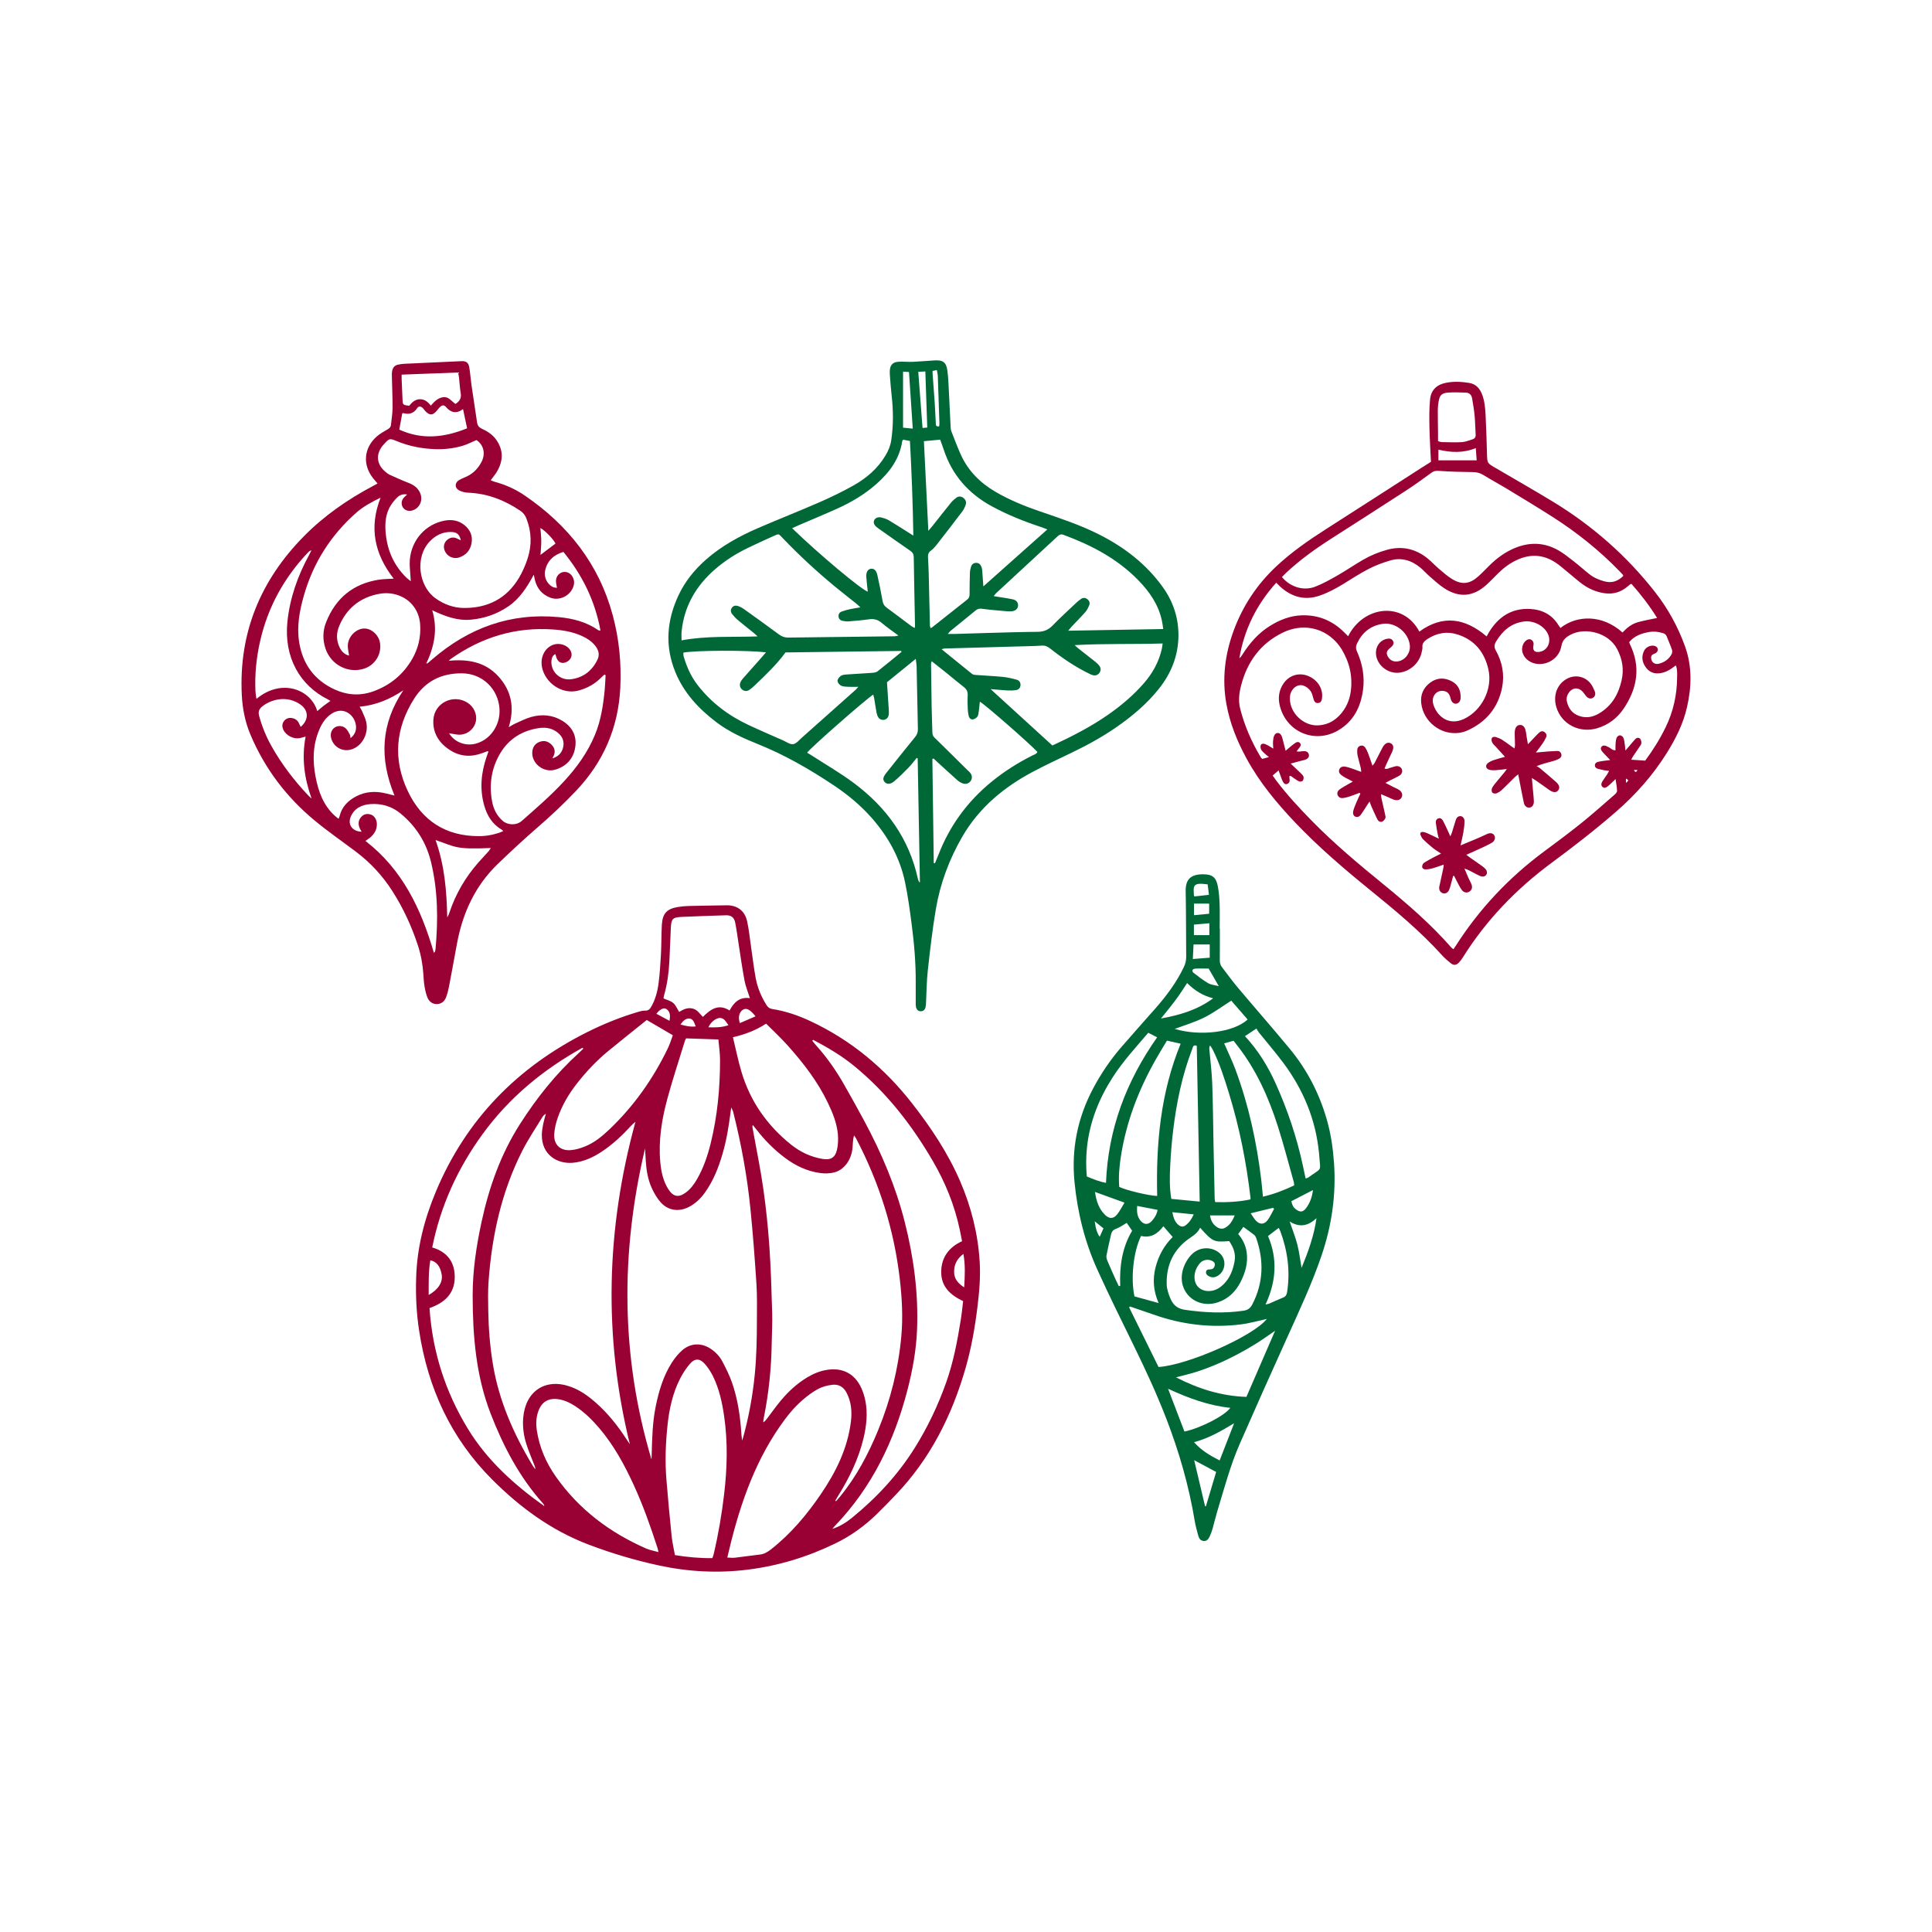 <?xml version="1.0" encoding="iso-8859-1"?>
<!-- Generator: Adobe Illustrator 21.1.0, SVG Export Plug-In . SVG Version: 6.00 Build 0)  -->
<svg version="1.1" id="Calque_1" xmlns="http://www.w3.org/2000/svg" xmlns:xlink="http://www.w3.org/1999/xlink" x="0px" y="0px"
	 width="432px" height="432px" viewBox="0 0 432 432" enable-background="new 0 0 432 432" xml:space="preserve">
<path fill="#006837" d="M204.758,219.773c0.036-4.415-0.347-8.805-0.916-13.175c-0.406-3.116-0.828-6.24-1.469-9.314
	c-1.129-5.416-3.732-10.123-7.355-14.278c-2.556-2.932-5.53-5.377-8.764-7.523c-5.324-3.535-10.836-6.711-16.787-9.099
	c-3.233-1.297-6.415-2.728-9.22-4.848c-3.979-3.006-7.313-6.558-9.235-11.245c-2.39-5.829-1.925-11.576,0.71-17.194
	c1.444-3.079,3.547-5.683,6.097-7.933c3.472-3.063,7.473-5.262,11.685-7.085c4.579-1.982,9.228-3.804,13.8-5.803
	c2.57-1.124,5.104-2.359,7.549-3.733c2.921-1.642,5.435-3.797,7.171-6.736c0.62-1.05,1.079-2.135,1.262-3.383
	c0.491-3.35,0.467-6.686,0.079-10.038c-0.169-1.459-0.262-2.926-0.381-4.391c-0.027-0.334-0.034-0.671-0.025-1.007
	c0.036-1.348,0.634-2.029,1.982-2.102c1.045-0.057,2.1,0.065,3.146,0.02c1.633-0.069,3.263-0.226,4.896-0.319
	c1.845-0.106,2.591,0.403,2.846,2.233c0.237,1.698,0.271,3.426,0.364,5.142c0.138,2.556,0.245,5.113,0.378,7.669
	c0.015,0.288,0.063,0.588,0.168,0.854c0.679,1.716,1.325,3.448,2.08,5.13c1.638,3.65,4.336,6.344,7.759,8.345
	c3.128,1.828,6.462,3.193,9.881,4.362c4.563,1.559,9.144,3.067,13.458,5.266c5.581,2.845,10.423,6.579,14.099,11.71
	c2.347,3.275,3.544,6.972,3.487,10.972c-0.063,4.371-1.62,8.282-4.342,11.707c-2.715,3.417-6.021,6.194-9.592,8.662
	c-3.216,2.224-6.642,4.086-10.167,5.774c-2.799,1.341-5.612,2.657-8.354,4.107c-6.539,3.457-12.096,8.053-15.854,14.522
	c-2.929,5.042-4.961,10.477-5.934,16.231c-0.769,4.544-1.295,9.133-1.802,13.717c-0.271,2.454-0.273,4.938-0.403,7.408
	c-0.015,0.292-0.037,0.592-0.116,0.87c-0.152,0.537-0.509,0.875-1.095,0.853c-0.589-0.022-0.906-0.406-1.03-0.939
	c-0.065-0.282-0.055-0.584-0.056-0.877C204.756,222.795,204.758,221.284,204.758,219.773z M169.399,142.303
	c-0.294-0.266-0.576-0.547-0.884-0.797c-1.172-0.953-2.367-1.878-3.521-2.852c-0.477-0.402-0.906-0.873-1.294-1.362
	c-0.337-0.425-0.379-0.928-0.041-1.403c0.345-0.486,0.856-0.548,1.352-0.383c0.47,0.157,0.931,0.396,1.335,0.684
	c2.627,1.877,5.248,3.762,7.844,5.681c0.637,0.471,1.268,0.705,2.072,0.694c7.928-0.113,15.856-0.194,23.785-0.291
	c0.215-0.003,0.43-0.083,0.836-0.166c-1.377-1.033-2.629-1.882-3.772-2.86c-0.879-0.752-1.791-0.92-2.892-0.761
	c-1.492,0.216-2.999,0.341-4.503,0.46c-0.45,0.036-0.92-0.035-1.364-0.134c-0.491-0.109-0.812-0.467-0.856-0.973
	c-0.044-0.508,0.215-0.915,0.689-1.089c0.587-0.216,1.195-0.385,1.806-0.521c0.718-0.16,1.449-0.262,2.392-0.428
	c-0.431-0.391-0.684-0.645-0.962-0.868c-1.539-1.233-3.1-2.438-4.623-3.692c-4.151-3.417-8.094-7.059-11.81-10.947
	c-0.953-0.997-0.749-1-2.137-0.382c-1.876,0.835-3.741,1.699-5.592,2.588c-2.659,1.278-5.132,2.85-7.364,4.787
	c-4.26,3.698-6.925,8.257-7.49,13.938c-0.06,0.6-0.008,1.212-0.008,1.963C158.118,142.119,163.729,142.506,169.399,142.303z
	 M240.3,144.251c0.339,0.318,0.473,0.464,0.627,0.585c1.319,1.038,2.649,2.063,3.959,3.114c0.356,0.286,0.706,0.609,0.966,0.98
	c0.339,0.484,0.336,1.045-0.028,1.531c-0.356,0.476-0.857,0.669-1.447,0.515c-0.241-0.063-0.475-0.168-0.7-0.277
	c-3.191-1.537-6.104-3.515-8.876-5.701c-0.568-0.448-1.109-0.686-1.823-0.636c-0.962,0.067-1.928,0.091-2.893,0.118
	c-6.293,0.176-12.586,0.347-18.878,0.526c-0.175,0.005-0.347,0.088-0.654,0.171c2.34,1.901,4.549,3.703,6.772,5.488
	c0.18,0.144,0.449,0.228,0.684,0.245c2.087,0.155,4.181,0.245,6.263,0.448c1.035,0.101,2.065,0.35,3.071,0.626
	c0.56,0.154,0.895,0.624,0.842,1.257c-0.054,0.636-0.458,0.996-1.05,1.078c-0.576,0.081-1.169,0.106-1.75,0.075
	c-1.197-0.065-2.391-0.185-3.882-0.307c4.748,4.334,9.283,8.473,13.814,12.609c4.414-2.043,8.666-4.224,12.597-6.979
	c2.897-2.031,5.578-4.313,7.903-6.993c1.93-2.225,3.314-4.736,3.967-7.625c0.08-0.354,0.114-0.718,0.19-1.215
	C253.409,144.092,246.975,143.871,240.3,144.251z M260.102,140.654c-0.063-0.459-0.096-0.746-0.143-1.03
	c-0.047-0.289-0.102-0.578-0.163-0.864c-0.763-3.577-2.753-6.432-5.252-9.002c-4.702-4.836-10.5-7.855-16.735-10.166
	c-0.559-0.207-0.909-0.059-1.329,0.331c-4.547,4.227-9.115,8.431-13.673,12.645c-0.196,0.181-0.35,0.406-0.619,0.723
	c0.437,0.073,0.713,0.12,0.99,0.166c1.116,0.185,2.243,0.323,3.345,0.572c0.793,0.179,1.182,0.782,1.112,1.459
	c-0.068,0.665-0.583,1.12-1.399,1.192c-0.374,0.033-0.757,0.032-1.132-0.002c-1.837-0.166-3.679-0.302-5.505-0.55
	c-0.608-0.083-1.022,0.019-1.477,0.397c-1.841,1.526-3.71,3.018-5.561,4.531c-0.199,0.163-0.35,0.384-0.631,0.699
	c0.649,0,1.108,0.011,1.566-0.002c2.557-0.074,5.113-0.163,7.67-0.231c3.606-0.096,7.211-0.219,10.818-0.244
	c1.34-0.009,2.381-0.386,3.331-1.364c1.694-1.744,3.496-3.384,5.262-5.057c0.363-0.344,0.75-0.672,1.165-0.949
	c0.464-0.309,0.965-0.273,1.405,0.078c0.436,0.348,0.615,0.836,0.406,1.346c-0.219,0.535-0.481,1.087-0.857,1.515
	c-0.967,1.102-2.01,2.137-3.016,3.206c-0.237,0.251-0.448,0.527-0.826,0.975C246.065,140.901,253.009,140.779,260.102,140.654z
	 M201.577,145.768c-0.023-0.073-0.046-0.145-0.068-0.218c-8.622,0.112-17.244,0.223-25.872,0.335
	c-1.991,2.737-4.466,5.067-6.921,7.416c-0.363,0.347-0.747,0.681-1.164,0.958c-0.545,0.362-1.118,0.325-1.633-0.095
	c-0.498-0.406-0.622-1.08-0.306-1.715c0.129-0.26,0.305-0.505,0.497-0.724c1.413-1.605,2.837-3.2,4.256-4.801
	c0.284-0.321,0.558-0.652,0.907-1.062c-4.337-0.497-15.601-0.449-18.475,0.063c0.02,0.278-0.01,0.578,0.068,0.846
	c0.674,2.313,1.63,4.487,3.12,6.409c3.048,3.932,6.908,6.83,11.383,8.928c2.544,1.192,5.127,2.301,7.697,3.435
	c0.759,0.335,1.585,0.956,2.291,0.85c0.716-0.107,1.348-0.922,1.973-1.476c4.02-3.564,8.028-7.141,12.038-10.717
	c0.141-0.125,0.252-0.284,0.55-0.624c-0.975,0-1.714,0.031-2.449-0.011c-0.494-0.028-1.043-0.051-1.456-0.279
	c-0.348-0.193-0.728-0.672-0.739-1.034c-0.01-0.363,0.348-0.832,0.677-1.083c0.307-0.235,0.781-0.311,1.19-0.341
	c1.923-0.142,3.849-0.231,5.772-0.373c0.441-0.033,0.969-0.078,1.292-0.33C198.023,148.709,199.792,147.227,201.577,145.768z
	 M177.123,118.108c5.828,5.661,15.528,13.792,16.919,14.185c-0.115-1.09-0.265-2.168-0.333-3.25
	c-0.071-1.133,0.332-1.781,1.056-1.87c0.683-0.084,1.184,0.37,1.424,1.451c0.426,1.924,0.829,3.854,1.169,5.795
	c0.112,0.635,0.372,1.059,0.879,1.431c1.862,1.365,3.697,2.766,5.549,4.145c0.214,0.159,0.465,0.268,0.746,0.427
	c0.035-0.234,0.071-0.357,0.069-0.479c-0.098-5.119-0.213-10.238-0.285-15.358c-0.009-0.674-0.256-1.07-0.789-1.437
	c-2.179-1.497-4.333-3.031-6.496-4.552c-0.343-0.241-0.697-0.471-1.017-0.741c-0.595-0.501-0.767-1.03-0.54-1.533
	c0.234-0.516,0.888-0.798,1.627-0.607c0.564,0.146,1.143,0.327,1.64,0.619c1.408,0.829,2.778,1.723,4.162,2.592
	c0.37,0.232,0.737,0.468,1.323,0.839c-0.116-7.224-0.379-14.159-0.761-21.164c-0.524-0.099-1.046-0.197-1.522-0.287
	c-0.112,0.172-0.187,0.238-0.198,0.312c-0.599,4.003-2.855,7.015-5.786,9.603c-2.633,2.325-5.631,4.097-8.823,5.531
	c-2.907,1.306-5.852,2.527-8.779,3.788C177.978,117.712,177.605,117.889,177.123,118.108z M205.195,169.586
	c-0.069-0.04-0.138-0.081-0.206-0.121c-0.611,0.731-1.179,1.504-1.843,2.183c-1.052,1.076-2.113,2.155-3.274,3.106
	c-0.834,0.683-1.582,0.625-2.047,0.124c-0.488-0.527-0.405-1.094,0.327-2.014c2.144-2.692,4.275-5.393,6.457-8.054
	c0.46-0.561,0.649-1.102,0.632-1.815c-0.111-4.656-0.184-9.314-0.282-13.971c-0.01-0.484-0.107-0.966-0.194-1.701
	c-2.302,1.871-4.406,3.582-6.434,5.231c0.149,2.222,0.3,4.309,0.42,6.398c0.024,0.409,0.02,0.86-0.126,1.231
	c-0.374,0.953-1.674,1.072-2.236,0.216c-0.201-0.305-0.32-0.688-0.389-1.052c-0.201-1.071-0.352-2.151-0.535-3.226
	c-0.044-0.261-0.135-0.515-0.213-0.802c-1.664,1.039-14.245,12.099-14.776,12.985c0.391,0.237,0.789,0.463,1.172,0.712
	c3.097,2.007,6.31,3.859,9.263,6.06c7.306,5.444,12.391,12.445,14.347,21.499c0.053,0.246,0.205,0.471,0.311,0.706
	c0.042-0.015,0.084-0.031,0.126-0.046C205.529,188.02,205.362,178.803,205.195,169.586z M219.88,131.12
	c4.882-4.346,9.538-8.491,14.311-12.741c-0.579-0.218-1.031-0.407-1.495-0.56c-3.75-1.237-7.401-2.704-10.88-4.586
	c-5.253-2.842-8.933-7.01-10.805-12.721c-0.233-0.711-0.501-1.41-0.784-2.204c-1.282,0.122-2.508,0.238-3.641,0.345
	c0.334,6.732,0.658,13.274,0.993,20.047c0.429-0.51,0.726-0.845,1.004-1.195c1.358-1.708,2.699-3.43,4.076-5.123
	c0.339-0.417,0.762-0.78,1.197-1.1c0.488-0.358,1.036-0.327,1.527,0.029c0.528,0.383,0.753,0.93,0.546,1.548
	c-0.172,0.511-0.398,1.033-0.72,1.459c-1.923,2.542-3.873,5.064-5.835,7.576c-0.359,0.46-0.772,0.903-1.239,1.246
	c-0.553,0.405-0.668,0.899-0.63,1.525c0.075,1.256,0.131,2.514,0.162,3.771c0.095,3.817,0.173,7.635,0.265,11.453
	c0.004,0.179,0.088,0.356,0.138,0.55c0.173-0.071,0.26-0.086,0.32-0.134c2.633-2.083,5.259-4.175,7.899-6.249
	c0.413-0.325,0.509-0.717,0.511-1.206c0.005-1.595,0.022-3.19,0.074-4.784c0.015-0.453,0.118-0.917,0.258-1.35
	c0.167-0.516,0.546-0.845,1.121-0.857c0.638-0.013,1.009,0.368,1.213,0.918c0.1,0.271,0.143,0.571,0.167,0.861
	C219.717,128.675,219.782,129.715,219.88,131.12z M208.33,147.851c-0.086,0.323-0.146,0.44-0.145,0.557
	c0.036,3.064,0.067,6.128,0.124,9.191c0.037,2.014,0.115,4.026,0.17,6.04c0.013,0.464,0.049,0.871,0.435,1.247
	c2.496,2.43,4.963,4.89,7.439,7.34c0.179,0.177,0.382,0.333,0.543,0.524c0.497,0.589,0.551,1.284,0.164,1.855
	c-0.377,0.558-1.09,0.826-1.782,0.572c-0.424-0.156-0.845-0.398-1.183-0.697c-1.507-1.333-2.985-2.7-4.471-4.056
	c-0.294-0.268-0.58-0.545-0.869-0.818c-0.091,0.033-0.183,0.066-0.274,0.099c0.103,7.756,0.206,15.511,0.31,23.267
	c0.089,0.02,0.177,0.039,0.266,0.059c0.249-0.602,0.512-1.198,0.745-1.805c2.507-6.537,6.493-11.996,11.912-16.423
	c2.808-2.294,5.848-4.221,9.083-5.851c0.42-0.212,0.946-0.321,1.174-0.814c-1.944-2.062-11.755-10.645-12.874-11.238
	c-0.077,0.73-0.133,1.426-0.231,2.117c-0.058,0.411-0.087,0.875-0.304,1.199c-0.201,0.302-0.611,0.57-0.969,0.637
	c-0.514,0.096-0.878-0.285-0.992-0.774c-0.123-0.528-0.193-1.076-0.213-1.618c-0.036-1.006-0.066-2.018-0.008-3.021
	c0.047-0.801-0.249-1.337-0.867-1.817c-1.325-1.03-2.603-2.121-3.91-3.176C210.564,149.609,209.512,148.787,208.33,147.851z
	 M204.095,95.843c-0.289-4.336-0.563-8.446-0.843-12.658c-0.546-0.036-0.974-0.064-1.328-0.087c0,4.247,0,8.364,0,12.526
	C202.657,95.698,203.23,95.756,204.095,95.843z M205.327,83.135c0.322,4.245,0.634,8.362,0.953,12.562
	c0.365-0.034,0.674-0.063,1.057-0.098c-0.143-4.2-0.284-8.318-0.428-12.537C206.296,83.09,205.816,83.113,205.327,83.135z
	 M209.991,95.337c0.027-0.254,0.073-0.456,0.066-0.656c-0.114-3.515-0.228-7.03-0.36-10.545c-0.017-0.442-0.134-0.881-0.214-1.384
	c-0.395,0.079-0.662,0.132-0.957,0.191c0,0.232-0.01,0.397,0.002,0.561c0.157,2.17,0.328,4.34,0.472,6.511
	c0.1,1.504,0.156,3.011,0.245,4.516C209.268,94.915,209.142,95.444,209.991,95.337z"/>
<path fill="#006837" d="M272.761,207.655c0,2.308,0.019,4.617-0.013,6.925c-0.009,0.618,0.094,1.163,0.468,1.649
	c1.175,1.528,2.301,3.098,3.541,4.572c3.865,4.591,7.828,9.101,11.649,13.728c3.868,4.683,6.603,9.993,8.279,15.841
	c0.906,3.16,1.375,6.396,1.603,9.663c0.497,7.114-0.504,14.031-2.81,20.777c-2.135,6.245-4.925,12.208-7.641,18.208
	c-3.581,7.91-7.127,15.837-10.609,23.792c-2.141,4.89-3.5,10.056-5.049,15.151c-0.378,1.243-0.661,2.515-1.019,3.764
	c-0.173,0.602-0.376,1.204-0.643,1.769c-0.268,0.569-0.594,1.147-1.385,1.071c-0.761-0.073-1.054-0.629-1.22-1.261
	c-0.277-1.054-0.584-2.107-0.761-3.179c-1.297-7.853-3.486-15.458-6.348-22.874c-2.116-5.483-4.578-10.813-7.158-16.093
	c-2.8-5.728-5.64-11.44-8.271-17.246c-2.826-6.235-4.455-12.827-5.116-19.643c-0.712-7.343,0.679-14.281,4.124-20.808
	c1.771-3.355,3.884-6.479,6.367-9.344c2.501-2.887,5.042-5.739,7.572-8.601c2.511-2.842,4.759-5.861,6.398-9.305
	c0.351-0.737,0.523-1.475,0.515-2.297c-0.05-4.869-0.011-9.739-0.116-14.607c-0.056-2.595,1.048-3.84,3.941-3.816
	c2.002,0.017,2.853,0.663,3.238,2.63c0.256,1.31,0.359,2.661,0.408,3.999c0.067,1.844,0.017,3.692,0.017,5.538
	C272.733,207.655,272.747,207.655,272.761,207.655z M258.751,267.414c-0.287-11.696,0.759-23.086,5.244-34.034
	c-1.082-0.247-2.083-0.475-3.061-0.698c-0.897,1.509-1.76,2.898-2.563,4.322c-3.822,6.779-6.573,13.946-7.75,21.67
	c-0.34,2.234-0.543,4.483-0.36,6.719C251.846,266.165,256.967,267.383,258.751,267.414z M276.866,275.932
	c1.026,1.215,1.656,2.528,1.881,4.01c0.37,2.426-0.301,4.666-1.39,6.782c-1.093,2.123-2.729,3.704-5.044,4.483
	c-3.44,1.158-6.912-0.553-7.862-3.838c-0.847-2.93,0.919-6.18,2.637-7.402c1.743-1.24,4.138-1.109,5.698,0.308
	c1.544,1.402,1.247,4.028-0.57,5.046c-0.632,0.354-1.27,0.401-1.915,0.044c-0.387-0.214-0.7-0.493-0.625-0.988
	c0.074-0.493,0.466-0.528,0.859-0.539c0.084-0.002,0.168-0.004,0.251-0.017c0.544-0.085,0.779-0.471,0.85-0.956
	c0.073-0.499-0.27-0.761-0.667-0.953c-0.862-0.418-1.997-0.221-2.649,0.525c-0.83,0.949-1.281,2.066-1.223,3.343
	c0.076,1.66,1.243,2.805,2.898,2.897c1.5,0.083,2.68-0.576,3.687-1.6c1.377-1.399,2.02-3.142,2.369-5.041
	c0.322-1.75-0.29-3.185-1.204-4.524c-3.439,0.272-3.677,0.162-6.497-2.989c-0.657,1.455-2.057,2.048-3.184,2.961
	c-3.099,2.51-4.408,5.846-4.289,9.746c0.031,1.017,0.393,2.062,0.785,3.02c0.588,1.434,1.489,2.359,3.272,2.621
	c4.394,0.646,8.751,0.848,13.153,0.2c0.995-0.146,1.525-0.608,1.968-1.475c2.458-4.807,2.582-9.726,0.838-14.758
	c-0.091-0.261-0.247-0.545-0.457-0.711c-0.776-0.613-1.588-1.181-2.419-1.791C277.67,274.82,277.304,275.326,276.866,275.932z
	 M289.377,265.06c-0.03-0.316-0.019-0.53-0.075-0.725c-1.172-4.152-2.244-8.337-3.555-12.445c-2.09-6.544-4.873-12.768-9.175-18.211
	c-0.254-0.321-0.501-0.647-0.746-0.964c-0.791,0.22-1.491,0.415-2.099,0.584c0.881,2.026,1.783,3.869,2.496,5.783
	c2.986,8.013,4.782,16.313,5.802,24.789c0.144,1.192,0.239,2.39,0.37,3.712C284.848,267.007,287.093,266.15,289.377,265.06z
	 M252.688,292.14c-0.072,0.063-0.143,0.126-0.215,0.188c2.198,4.454,4.395,8.909,6.579,13.334c6.53-0.409,21.26-6.932,24.216-10.751
	c-0.481,0.119-0.874,0.229-1.273,0.313c-1.474,0.311-2.938,0.713-4.428,0.902c-6.729,0.856-13.286,0.062-19.674-2.198
	C256.163,293.317,254.423,292.736,252.688,292.14z M279.524,268.207c0.075-0.143,0.113-0.18,0.109-0.213
	c-0.917-7.968-2.457-15.811-4.818-23.481c-1.035-3.363-2.09-6.725-3.682-9.883c-0.154-0.305-0.367-0.58-0.553-0.869
	c-0.176,0.334-0.195,0.579-0.174,0.821c0.221,2.543,0.553,5.082,0.65,7.63c0.17,4.44,0.194,8.885,0.283,13.328
	c0.084,4.192,0.172,8.383,0.265,12.575c0.004,0.197,0.07,0.393,0.124,0.681C274.406,268.861,277.013,268.733,279.524,268.207z
	 M267.602,233.839c-0.832-0.311-0.863,0.328-1.031,0.761c-2.246,5.828-3.483,11.898-4.242,18.071
	c-0.327,2.66-0.538,5.339-0.668,8.016c-0.117,2.418-0.183,4.85,0.248,7.388c2.122,0.202,4.226,0.402,6.348,0.604
	C268.037,256.936,267.819,245.382,267.602,233.839z M256.755,230.928c-2.798,3.273-5.636,6.364-7.921,9.907
	c-3.094,4.798-5.161,9.969-5.778,15.676c-0.235,2.171-0.234,4.343-0.047,6.545c1.428,0.608,2.807,1.157,4.292,1.441
	c0.479-12.093,4.564-22.775,11.436-32.548C258.13,231.636,257.506,231.315,256.755,230.928z M278.373,231.682
	c2.957,3.185,5.118,6.711,6.835,10.512c2.681,5.937,4.749,12.082,6.121,18.456c0.2,0.928,0.395,1.856,0.607,2.852
	c0.253-0.079,0.426-0.094,0.552-0.179c0.694-0.469,1.366-0.972,2.067-1.43c0.473-0.309,0.675-0.702,0.618-1.265
	c-0.097-0.958-0.153-1.92-0.247-2.878c-0.733-7.453-3.515-14.108-7.961-20.077c-1.752-2.352-3.68-4.572-5.517-6.86
	c-0.206-0.257-0.346-0.568-0.501-0.83C279.947,230.643,279.221,231.122,278.373,231.682z M285.109,297.569
	c-1.599,1.085-2.913,2.035-4.285,2.891c-1.386,0.865-2.808,1.677-4.255,2.436c-1.446,0.759-2.919,1.475-4.421,2.115
	c-1.501,0.64-3.033,1.222-4.586,1.721c-1.513,0.486-3.069,0.834-4.607,1.243c4.985,2.554,10.122,4.195,15.747,4.369
	C280.813,307.479,282.903,302.658,285.109,297.569z M255.143,276.364c-1.704,3.46-2.351,9.417-1.477,13.511
	c1.684,0.466,3.421,0.946,5.404,1.494c-1.201-2.773-1.358-5.362-0.682-8c0.667-2.603,1.917-4.889,3.822-6.773
	c-0.714-0.827-1.361-1.577-2.073-2.401C258.899,275.824,257.375,276.888,255.143,276.364z M261.183,310.531
	c1.298,3.393,2.483,6.489,3.66,9.566c3.617-0.765,9.046-3.564,10.256-5.301C270.266,314.294,265.806,312.661,261.183,310.531z
	 M262.665,230.071c5.791,1.704,13.188,0.756,16.313-2.107c-1.255-1.446-2.512-2.892-3.657-4.212
	c-2.102,1.328-3.996,2.743-6.078,3.778C267.135,228.577,264.84,229.249,262.665,230.071z M282.976,291.681
	c0.38-0.081,0.581-0.092,0.755-0.166c1.077-0.461,2.139-0.961,3.225-1.399c0.598-0.241,0.762-0.678,0.851-1.261
	c0.714-4.668,0.097-9.182-1.532-13.582c-0.092-0.249-0.235-0.478-0.354-0.716c-0.843,0.645-1.597,1.221-2.388,1.827
	C285.703,281.482,285.374,286.542,282.976,291.681z M250.174,287.589c0.103-0.026,0.207-0.053,0.31-0.079
	c-0.179-4.354,0.412-8.542,2.664-12.312c-0.453-0.659-0.852-1.237-1.212-1.762c-0.801,0.461-1.516,1.011-2.325,1.298
	c-0.699,0.248-1.033,0.642-1.179,1.299c-0.347,1.554-0.722,3.103-1.018,4.667c-0.071,0.377,0.046,0.834,0.2,1.203
	c0.597,1.432,1.24,2.845,1.875,4.261C249.703,286.645,249.944,287.114,250.174,287.589z M265.44,219.809
	c-0.693,1.053-1.264,1.974-1.889,2.857c-0.628,0.888-1.298,1.748-1.968,2.605c-0.65,0.832-1.324,1.646-1.987,2.468
	c4.172-0.769,8.117-1.883,11.671-4.522C268.912,222.638,267.116,221.46,265.44,219.809z M266.993,322.478
	c1.661,1.886,3.624,3.004,5.723,4.081c1.113-2.863,2.173-5.588,3.233-8.313C273.104,319.95,270.335,321.582,266.993,322.478z
	 M288.372,273.127c0.627,1.857,1.291,3.496,1.723,5.194c0.432,1.698,0.633,3.455,0.936,5.186c1.477-3.598,2.795-7.214,3.338-11.11
	C292.574,274.057,290.675,274.591,288.372,273.127z M267.023,326.502c0.82,3.472,1.627,6.887,2.433,10.301
	c0.063-0.001,0.126-0.002,0.189-0.003c0.773-2.586,1.546-5.172,2.29-7.664C270.217,328.215,268.646,327.372,267.023,326.502z
	 M251.441,268.911c-2.317-0.839-4.364-1.58-6.599-2.389c0.302,2.094,0.884,3.794,2.252,5.131c0.942,0.92,1.857,0.92,2.689-0.093
	C250.403,270.805,250.835,269.896,251.441,268.911z M254.267,269.649c-0.091,1.313,0.004,2.379,0.737,3.277
	c0.785,0.962,1.743,0.993,2.56,0.074c0.61-0.686,1.092-1.461,1.281-2.468C257.336,270.242,255.87,269.959,254.267,269.649z
	 M293.578,266.103c-1.741,0.898-3.289,1.697-4.829,2.491c0.216,0.969,0.451,1.382,1.018,1.812c0.956,0.725,1.629,0.646,2.331-0.332
	C292.91,268.942,293.397,267.679,293.578,266.103z M270.562,271.763c0.181,1.295,0.783,2.217,1.826,2.785
	c0.356,0.194,0.943,0.259,1.302,0.102c1.242-0.542,1.876-1.622,2.394-2.887C274.145,271.763,272.396,271.763,270.562,271.763z
	 M270.497,211.18c-1.232,0-2.38,0-3.618,0c-0.052,1.069-0.102,2.091-0.159,3.261c1.343-0.107,2.561-0.205,3.777-0.302
	C270.497,213.05,270.497,212.148,270.497,211.18z M272.528,220.51c-0.869-1.507-1.573-2.728-2.266-3.93
	c-1.041,0-2.043-0.044-3.038,0.016c-0.619,0.037-0.806,0.558-0.329,0.934c1.047,0.826,2.116,1.644,3.262,2.318
	C270.763,220.204,271.551,220.252,272.528,220.51z M284.889,270.306c-0.079-0.077-0.158-0.155-0.237-0.232
	c-1.606,0.393-3.212,0.786-4.996,1.222c0.439,0.631,0.739,1.187,1.157,1.634c0.88,0.943,1.894,0.906,2.661-0.15
	C284.029,272.016,284.423,271.135,284.889,270.306z M262.146,271.053c0.204,1.127,0.481,1.988,1.155,2.662
	c0.614,0.613,1.214,0.709,1.785,0.285c0.815-0.606,1.362-1.419,1.835-2.465C265.298,271.371,263.823,271.222,262.146,271.053z
	 M266.961,206.748c0,0.865,0,1.634,0,2.349c1.196,0,2.305,0,3.452,0c0-0.909,0-1.717,0-2.654
	C269.218,206.549,268.12,206.646,266.961,206.748z M270.372,202.052c-1.188,0-2.283,0-3.389,0c0,0.924,0,1.73,0,2.588
	c1.197-0.115,2.295-0.22,3.389-0.325C270.372,203.45,270.372,202.719,270.372,202.052z M270.035,197.747
	c-3.375-0.464-3.214,0.298-3.063,2.507c0.002,0.036,0.045,0.069,0.13,0.19c1.001-0.111,2.053-0.228,3.22-0.357
	C270.223,199.282,270.134,198.55,270.035,197.747z M246.738,274.658c-0.695-0.557-1.291-1.035-1.957-1.568
	c0.211,1.645,0.554,2.699,1.117,3.451C246.176,275.918,246.445,275.316,246.738,274.658z"/>
<g>
	<path fill="#990033" d="M93.05,285.807c0.171-6.718,1.806-13.11,4.379-19.278c6.76-16.208,18.268-27.927,33.884-35.75
		c3.647-1.827,7.416-3.344,11.327-4.505c0.518-0.154,1.068-0.317,1.596-0.294c0.716,0.031,1.069-0.324,1.381-0.868
		c0.957-1.671,1.419-3.504,1.655-5.381c0.251-1.996,0.386-4.008,0.5-6.018c0.102-1.802,0.107-3.609,0.157-5.414
		c0.014-0.504,0.026-1.008,0.059-1.51c0.166-2.511,1.067-3.543,3.54-3.973c0.824-0.143,1.667-0.216,2.504-0.237
		c2.811-0.07,5.622-0.103,8.434-0.15c2.331-0.038,4.053,1.182,4.578,3.504c0.424,1.875,0.601,3.807,0.882,5.714
		c0.348,2.365,0.618,4.744,1.057,7.091c0.404,2.157,1.252,4.172,2.432,6.038c0.311,0.492,0.681,0.754,1.29,0.849
		c2.961,0.461,5.765,1.424,8.481,2.693c9.124,4.262,16.613,10.525,22.787,18.434c4.226,5.413,8.009,11.094,10.737,17.424
		c2.461,5.712,3.954,11.656,4.346,17.88c0.212,3.372-0.075,6.712-0.479,10.04c-0.561,4.623-1.358,9.221-2.641,13.7
		c-3.06,10.678-7.915,20.393-15.688,28.486c-1.396,1.453-2.788,2.911-4.234,4.313c-2.73,2.648-5.786,4.845-9.216,6.514
		c-6.162,2.998-12.637,4.979-19.429,5.849c-6.718,0.86-13.4,0.517-20.024-0.916c-5.38-1.164-10.641-2.728-15.784-4.687
		c-8.315-3.167-15.298-8.305-21.534-14.549c-9.204-9.216-14.346-20.43-16.3-33.203C93.125,293.696,92.926,289.761,93.05,285.807z
		 M140.838,322.929c-5.944-24.166-5.306-48.158,1.253-72.089c-0.397,0.285-0.72,0.598-1.023,0.928
		c-1.965,2.14-4.067,4.127-6.5,5.733c-1.983,1.308-4.103,2.3-6.511,2.5c-3.448,0.287-6.98-1.762-6.901-6.332
		c0.014-0.79,0.156-1.584,0.31-2.362c0.151-0.761,0.392-1.503,0.594-2.254c-0.352,0.186-0.593,0.418-0.761,0.695
		c-1.519,2.511-3.181,4.951-4.506,7.561c-4.667,9.191-6.818,19.065-7.552,29.279c-0.156,2.17-0.102,4.36-0.063,6.539
		c0.071,3.986,0.385,7.958,1.033,11.894c1.35,8.197,4.642,15.642,8.9,22.703c0.173,0.287,0.402,0.54,0.605,0.81
		c-0.022-0.473-0.202-0.841-0.349-1.221c-0.56-1.446-1.174-2.875-1.649-4.349c-0.621-1.929-0.895-3.921-0.724-5.96
		c0.491-5.866,4.867-8.931,10.524-6.948c2.175,0.762,4.009,2.088,5.718,3.595c2.697,2.378,4.91,5.165,6.858,8.174
		C140.335,322.196,140.59,322.561,140.838,322.929z M186.777,335.544c0.056,0.043,0.113,0.087,0.169,0.13
		c0.283-0.326,0.573-0.646,0.848-0.979c3.69-4.482,6.359-9.553,8.556-14.892c2.781-6.756,4.532-13.776,5.19-21.048
		c0.383-4.231,0.149-8.471-0.335-12.685c-1.278-11.124-4.601-21.621-9.793-31.534c-0.122-0.233-0.302-0.436-0.456-0.652
		c-0.259,0.956-0.248,1.864-0.327,2.764c-0.235,2.669-1.849,4.935-4.093,5.506c-0.987,0.251-2.09,0.273-3.106,0.141
		c-2.977-0.386-5.608-1.662-7.99-3.461c-2.392-1.806-4.486-3.915-6.314-6.29c-0.258-0.335-0.533-0.657-0.8-0.985
		c-0.128,0.313-0.078,0.509-0.042,0.708c0.808,4.496,1.738,8.974,2.387,13.493c0.618,4.311,1.063,8.657,1.364,13.002
		c0.342,4.931,0.479,9.877,0.625,14.819c0.066,2.221-0.07,4.447-0.102,6.67c-0.081,5.634-0.652,11.215-1.764,16.74
		c-0.07,0.347-0.095,0.703-0.141,1.054c0.424-0.247,0.655-0.576,0.897-0.896c1.013-1.337,1.982-2.711,3.056-3.997
		c1.675-2.007,3.584-3.768,5.835-5.133c1.339-0.812,2.752-1.416,4.306-1.688c3.602-0.632,6.4,0.796,7.883,4.123
		c0.389,0.873,0.677,1.811,0.864,2.749c0.562,2.808,0.252,5.594-0.401,8.35c-1.106,4.666-3.188,8.906-5.704,12.953
		C187.177,334.847,186.981,335.198,186.777,335.544z M145.681,326.363c0.014-0.417,0.031-0.833,0.042-1.25
		c0.09-3.566,0.183-7.132,0.899-10.646c0.699-3.432,1.684-6.768,3.579-9.747c0.645-1.014,1.431-1.989,2.329-2.781
		c1.921-1.692,4.394-1.733,6.498-0.27c1.052,0.732,1.923,1.662,2.509,2.783c0.774,1.482,1.534,2.991,2.093,4.562
		c1.359,3.821,1.91,7.808,2.164,11.841c0.027,0.426,0.113,0.847,0.172,1.271c1.389-4.871,2.306-9.767,2.798-14.738
		c0.398-4.014,0.474-8.042,0.479-12.071c0.003-2.727,0.078-5.461-0.098-8.178c-0.367-5.647-0.787-11.293-1.355-16.923
		c-0.738-7.309-2.06-14.527-3.865-21.652c-0.062-0.246-0.209-0.47-0.42-0.93c-0.07,0.507-0.106,0.752-0.138,0.999
		c-0.407,3.163-0.909,6.308-1.808,9.376c-0.901,3.076-2.056,6.036-3.943,8.661c-0.968,1.347-2.138,2.478-3.632,3.235
		c-2.242,1.136-4.654,0.775-6.299-1.114c-0.785-0.901-1.415-1.982-1.919-3.072c-0.871-1.881-1.222-3.915-1.358-5.98
		c-0.064-0.978-0.117-1.957-0.175-2.936C138.724,280.109,138.795,303.299,145.681,326.363z M181.826,232.513
		c-0.066,0.066-0.133,0.132-0.199,0.199c0.317,0.383,0.622,0.778,0.954,1.148c2.393,2.668,4.421,5.597,6.189,8.706
		c1.535,2.698,3.052,5.408,4.52,8.143c3.841,7.157,6.996,14.587,9.001,22.486c2.013,7.932,3.093,15.967,2.762,24.156
		c-0.185,4.582-1.008,9.08-2.159,13.513c-2.961,11.394-7.94,21.714-16.176,30.293c-0.214,0.223-0.401,0.472-0.6,0.709
		c1.638-0.532,3.051-1.402,4.342-2.451c5.513-4.477,10.299-9.62,14.073-15.655c2.9-4.639,5.238-9.557,7.061-14.718
		c1.6-4.529,2.483-9.223,3.239-13.945c0.223-1.395,0.356-2.805,0.525-4.168c-2.948-1.378-4.974-3.322-4.902-6.662
		c0.069-3.201,1.776-5.402,4.659-6.735c-0.177-0.897-0.329-1.72-0.502-2.538c-1.157-5.468-3.232-10.588-6.037-15.399
		c-4.728-8.108-10.427-15.429-17.759-21.383C188.04,235.959,184.972,234.173,181.826,232.513z M96.044,292.487
		c0.638,9.699,3.514,18.642,8.508,26.884c4.326,7.14,10.405,12.605,17.146,17.397c-0.01-0.235-0.104-0.395-0.226-0.531
		c-5.295-5.895-8.903-12.776-11.748-20.102c-3.308-8.519-4.022-17.446-4.035-26.461c-0.008-5.599,0.831-11.121,2.017-16.583
		c1.677-7.721,4.3-15.081,8.582-21.774c3.725-5.822,7.993-11.202,13.132-15.858c0.349-0.316,0.679-0.652,1.018-0.979
		c-0.065-0.065-0.13-0.13-0.195-0.195c-8.788,4.877-16.384,11.123-22.343,19.317c-5.556,7.64-9.39,16.01-11.252,25.329
		c3.468,1.013,5.088,3.404,5.035,6.762C101.624,289.243,99.433,291.307,96.044,292.487z M162.623,348.271
		c0.643,0.022,1.148,0.1,1.637,0.044c1.875-0.215,3.742-0.497,5.617-0.707c0.963-0.108,1.726-0.546,2.472-1.13
		c4.45-3.477,8.034-7.743,11.192-12.374c3.365-4.935,5.979-10.211,6.726-16.238c0.278-2.246,0.08-4.44-0.992-6.489
		c-0.681-1.303-1.81-1.913-3.216-1.729c-1.061,0.138-2.169,0.41-3.101,0.911c-1.243,0.669-2.406,1.537-3.479,2.463
		c-1.98,1.708-3.602,3.752-5.087,5.899C168.265,327.775,165.045,337.796,162.623,348.271z M159.286,348.4
		c0.117-0.354,0.23-0.624,0.296-0.904c1.053-4.45,1.815-8.948,2.347-13.492c0.676-5.774,0.825-11.536-0.007-17.303
		c-0.444-3.081-1.096-6.117-2.476-8.93c-0.493-1.004-1.12-1.98-1.862-2.814c-1.113-1.251-2.239-1.256-3.32,0.004
		c-0.837,0.975-1.564,2.082-2.154,3.226c-1.713,3.326-2.483,6.938-2.866,10.624c-0.412,3.966-0.561,7.952-0.239,11.934
		c0.345,4.26,0.743,8.516,1.179,12.768c0.144,1.401,0.478,2.783,0.732,4.213C153.732,348.179,156.432,348.435,159.286,348.4z
		 M147.236,347.05c-0.105-0.456-0.142-0.698-0.217-0.928c-1.54-4.745-3.196-9.447-5.277-13.989c-2.102-4.59-4.499-9.001-7.8-12.862
		c-1.559-1.823-3.259-3.498-5.274-4.824c-1.165-0.766-2.401-1.363-3.801-1.574c-2.166-0.326-3.691,0.536-4.462,2.577
		c-0.547,1.449-0.591,2.954-0.358,4.465c0.58,3.76,2.067,7.167,4.239,10.255c5.155,7.329,12.047,12.513,20.2,16.086
		C145.307,346.615,146.219,346.763,147.236,347.05z M163.887,231.934c0.649,2.665,1.158,5.216,1.895,7.7
		c1.957,6.595,5.729,11.994,11.085,16.291c2.065,1.656,4.393,2.762,7.018,3.208c1.826,0.31,2.864-0.247,3.27-2.058
		c0.252-1.123,0.299-2.335,0.194-3.485c-0.229-2.495-1.177-4.796-2.251-7.035c-2.273-4.739-5.461-8.849-8.934-12.743
		c-1.526-1.711-3.219-3.275-4.856-4.925C169.021,230.387,166.635,231.276,163.887,231.934z M144.616,228.073
		c-2.81,2.261-5.735,4.571-8.613,6.941c-2.6,2.141-4.903,4.582-6.98,7.233c-1.85,2.36-3.366,4.922-4.34,7.761
		c-0.39,1.137-0.678,2.35-0.754,3.545c-0.149,2.337,1.28,3.776,3.614,3.624c1.103-0.072,2.226-0.41,3.261-0.825
		c2.092-0.84,3.823-2.262,5.439-3.799c5.502-5.234,9.808-11.342,13.098-18.171c0.464-0.964,0.77-2.003,1.109-2.899
		C148.442,230.309,146.572,229.217,144.616,228.073z M153.414,232.184c-0.065,0.127-0.189,0.301-0.248,0.494
		c-1.328,4.329-2.759,8.631-3.943,13c-1.254,4.627-2.02,9.349-1.582,14.18c0.195,2.148,0.639,4.241,1.827,6.087
		c1.091,1.695,2.296,1.886,3.9,0.696c1.068-0.792,1.832-1.839,2.485-2.974c1.435-2.494,2.36-5.192,3.046-7.967
		c1.519-6.142,2.107-12.399,2.104-18.711c-0.001-1.49-0.235-2.98-0.37-4.562C158.186,232.345,155.889,232.267,153.414,232.184z
		 M167.678,223.194c-0.439-1.4-0.946-2.611-1.187-3.872c-0.503-2.634-0.868-5.295-1.286-7.945c-0.268-1.698-0.479-3.406-0.814-5.091
		c-0.232-1.168-0.924-1.662-2.048-1.626c-3.271,0.104-6.542,0.204-9.81,0.355c-2.154,0.099-2.433,0.404-2.537,2.536
		c-0.122,2.516-0.195,5.034-0.331,7.549c-0.136,2.519-0.477,5.011-1.176,7.444c-0.078,0.271-0.103,0.558-0.13,0.706
		c0.794,0.352,1.616,0.532,2.176,1.016c0.563,0.486,0.866,1.274,1.331,2.004c0.868-0.534,1.781-1.006,2.909-0.784
		c1.129,0.222,1.656,1.173,2.394,1.892c1.72-1.703,3.48-3.008,5.961-1.431C164.102,224.179,165.316,222.857,167.678,223.194z
		 M95.855,289.559c2.193-1.225,3.19-2.901,2.908-4.564c-0.311-1.834-1.164-2.937-2.541-3.182
		C95.792,284.323,95.86,286.838,95.855,289.559z M215.594,287.854c0.155-2.586,0.271-4.934-0.171-7.472
		c-1.46,1.075-2.068,2.367-2.08,3.96C213.333,285.869,214.118,286.923,215.594,287.854z M168.94,227.254
		c-1.218-1.544-2.052-1.946-2.812-1.481c-0.834,0.511-1.143,1.697-0.689,2.992C166.578,228.273,167.707,227.786,168.94,227.254z
		 M158.395,229.703c1.569,0.062,2.967,0.047,4.489-0.464c-0.409-0.546-0.645-1.014-1.018-1.309
		c-0.284-0.225-0.786-0.393-1.115-0.305C159.717,227.901,158.959,228.576,158.395,229.703z M149.703,228.259
		c0.206-1.146,0.17-2.058-0.714-2.655c-0.563-0.38-1.511,0.109-2.215,1.085C147.698,227.185,148.611,227.674,149.703,228.259z
		 M152.151,229.079c1.18,0.335,2.198,0.566,3.422,0.432c-0.36-0.799-0.507-1.658-1.38-1.754
		C153.354,227.665,152.745,228.247,152.151,229.079z"/>
</g>
<path fill="#990033" d="M84.428,108.116c-0.392-0.459-0.698-0.798-0.983-1.154c-2.408-3.007-2.113-6.801,0.788-9.351
	c0.716-0.629,1.571-1.115,2.405-1.589c0.443-0.252,0.737-0.523,0.787-1.035c0.12-1.25,0.343-2.5,0.35-3.751
	c0.012-2.391-0.102-4.783-0.154-7.175c-0.008-0.376-0.012-0.763,0.065-1.128c0.149-0.703,0.542-1.233,1.288-1.39
	c0.449-0.095,0.907-0.174,1.365-0.196c4.275-0.205,8.551-0.395,12.826-0.591c1.042-0.048,1.577,0.297,1.761,1.363
	c0.228,1.321,0.31,2.665,0.502,3.993c0.401,2.78,0.844,5.554,1.243,8.334c0.099,0.692,0.411,1.112,1.059,1.41
	c1.265,0.582,2.426,1.321,3.252,2.504c1.634,2.34,1.533,4.709,0.141,7.089c-0.377,0.645-0.88,1.217-1.398,1.921
	c0.27,0.117,0.504,0.257,0.757,0.323c2.46,0.643,4.76,1.674,6.848,3.099c9.697,6.617,16.602,15.334,19.684,26.79
	c1.424,5.292,1.957,10.723,1.686,16.212c-0.44,8.919-3.771,16.596-9.922,23.069c-2.692,2.833-5.531,5.5-8.485,8.062
	c-3.073,2.665-6.063,5.434-8.992,8.258c-5.077,4.894-7.865,10.996-9.129,17.858c-0.593,3.216-1.176,6.435-1.792,9.647
	c-0.149,0.778-0.357,1.555-0.635,2.296c-0.332,0.887-0.999,1.48-1.977,1.525c-1.036,0.048-1.797-0.527-2.177-1.431
	c-0.337-0.799-0.522-1.677-0.668-2.538c-0.154-0.907-0.202-1.834-0.263-2.754c-0.144-2.187-0.54-4.317-1.223-6.408
	c-1.403-4.291-3.284-8.347-5.716-12.152c-2.195-3.434-4.925-6.367-8.177-8.816c-3.084-2.322-6.27-4.521-9.237-6.984
	c-6.301-5.23-11.129-11.618-14.319-19.186c-1.182-2.805-1.769-5.774-1.921-8.812c-0.694-13.888,4.156-25.624,13.835-35.469
	c4.544-4.621,9.803-8.265,15.507-11.296C83.702,108.506,83.995,108.348,84.428,108.116z M106.533,98.399
	c-1.122,0.472-2.092,0.992-3.126,1.291c-1.983,0.574-4.029,0.816-6.098,0.741c-2.957-0.107-5.82-0.648-8.572-1.788
	c-1.652-0.684-1.677-0.624-2.869,0.654c-0.086,0.092-0.173,0.184-0.252,0.281c-1.635,1.992-1.443,4.223,0.519,5.881
	c0.319,0.269,0.657,0.542,1.032,0.713c1.37,0.624,2.741,1.25,4.146,1.788c1.149,0.44,2.084,1.072,2.605,2.215
	c0.767,1.682-0.107,3.573-1.841,3.996c-0.808,0.197-1.574-0.081-1.992-0.723c-0.412-0.633-0.362-1.476,0.156-2.11
	c0.205-0.25,0.466-0.455,0.796-0.771c-0.985-0.177-1.729,0.162-2.271,0.711c-0.665,0.674-1.288,1.449-1.712,2.289
	c-0.937,1.854-1,3.864-0.785,5.903c0.396,3.774,1.874,7.024,4.594,9.687c0.258,0.253,0.561,0.459,0.989,0.803
	c-0.029-0.429-0.049-0.663-0.06-0.898c-0.062-1.294-0.266-2.601-0.158-3.881c0.377-4.469,3.526-7.968,7.764-8.765
	c1.651-0.311,3.194-0.039,4.508,1.044c1.302,1.074,1.851,2.487,1.501,4.157c-0.318,1.513-1.263,2.538-2.732,3.027
	c-1.347,0.449-2.77-0.263-3.273-1.589c-0.311-0.82-0.114-1.718,0.537-2.294c0.656-0.58,1.402-0.729,2.219-0.366
	c0.272,0.121,0.535,0.264,0.88,0.436c-0.281-1.32-0.854-1.83-2.098-1.876c-1.924-0.072-3.496,0.715-4.815,2.076
	c-3.427,3.537-2.527,10.053,1.249,12.749c1.901,1.357,4.039,2.145,6.338,2.162c5.298,0.039,9.539-2.072,12.307-6.697
	c0.811-1.355,1.458-2.845,1.949-4.348c0.982-3.006,0.897-6.028-0.28-8.998c-0.29-0.732-0.728-1.282-1.388-1.724
	c-3.524-2.361-7.333-3.845-11.62-4.007c-0.69-0.026-1.433-0.206-2.039-0.528c-1.024-0.543-0.981-1.73,0.028-2.308
	c0.544-0.311,1.141-0.527,1.709-0.798c1.499-0.714,2.583-1.86,3.323-3.322C108.621,101.391,108.111,99.412,106.533,98.399z
	 M135.414,150.958c-0.093-0.038-0.186-0.076-0.279-0.113c-0.178,0.163-0.365,0.317-0.532,0.49c-1.429,1.489-3.137,2.486-5.128,3.045
	c-3.812,1.071-7.611-1.715-8.287-5.219c-0.414-2.147,0.565-4.189,2.352-4.929c1.544-0.639,3.504,0.039,4.113,1.422
	c0.429,0.973-0.045,2.005-1.116,2.431c-0.978,0.389-1.775-0.017-2.14-1.094c-0.074-0.218-0.129-0.443-0.217-0.747
	c-0.642,0.347-0.799,0.841-0.863,1.395c-0.287,2.444,1.857,4.591,4.424,4.235c2.719-0.377,4.694-1.909,5.873-4.413
	c0.454-0.964,0.292-1.873-0.285-2.74c-0.596-0.896-1.397-1.545-2.33-2.067c-2.254-1.261-4.732-1.713-7.249-1.897
	c-8.46-0.615-16.091,1.725-22.983,6.602c-0.157,0.111-0.287,0.262-0.429,0.395c4.237-0.41,8.12,0.216,11.094,3.479
	c2.923,3.206,3.69,6.995,2.318,11.375c0.62-0.357,0.963-0.6,1.34-0.764c1.226-0.536,2.427-1.178,3.706-1.532
	c2.392-0.662,4.764-0.466,6.926,0.849c2.217,1.348,3.308,3.366,2.896,5.952c-0.405,2.538-1.971,4.238-4.437,4.978
	c-2.648,0.795-5.433-1.439-5.15-4.064c0.114-1.053,0.653-1.798,1.667-2.161c1.026-0.367,1.925-0.079,2.646,0.664
	c0.744,0.767,0.905,1.677,0.361,2.652c-0.072,0.128-0.131,0.263-0.196,0.395c1.35-0.402,2.16-1.254,2.43-2.577
	c0.25-1.224-0.155-2.242-1.07-3.047c-1.216-1.07-2.705-1.383-4.241-1.169c-3.784,0.528-6.834,2.38-8.784,5.669
	c-1.971,3.325-2.529,6.995-1.799,10.814c0.323,1.689,1.062,3.168,2.402,4.314c1.056,0.904,2.996,1.061,4.246-0.041
	c3.245-2.861,6.518-5.681,9.454-8.868c2.836-3.079,5.251-6.434,6.87-10.32c1.339-3.213,1.851-6.61,2.191-10.041
	C135.317,153.197,135.347,152.076,135.414,150.958z M78.054,146.596c-0.109-0.817-0.311-1.554-0.285-2.281
	c0.07-1.951,1.771-3.693,3.58-3.778c1.667-0.078,3.354,1.434,3.625,3.249c0.375,2.508-1.117,4.924-3.532,5.717
	c-3.566,1.171-7.443-0.827-8.664-4.488c-0.662-1.984-0.618-3.987,0.152-5.917c2.13-5.344,6.022-8.562,11.735-9.469
	c1.093-0.174,2.216-0.164,3.37-0.241c-4.263-5.454-5.584-11.385-2.934-18.108c-2.062,0.998-3.898,1.997-5.482,3.401
	c-5.676,5.03-9.588,11.185-11.668,18.479c-0.971,3.407-1.627,6.873-1.056,10.438c0.788,4.921,3.421,8.509,7.967,10.585
	c2.778,1.269,5.672,1.456,8.582,0.414c3.781-1.354,6.707-3.76,8.721-7.242c1.383-2.39,1.968-4.975,1.78-7.733
	c-0.234-3.444-2.521-6.078-5.888-6.8c-1.301-0.279-2.589-0.216-3.869,0.082c-3.961,0.923-6.732,3.293-8.319,7.012
	c-0.685,1.606-0.713,3.277,0.085,4.88C76.389,145.666,77.019,146.351,78.054,146.596z M100.422,163.963
	c1.152,1.936,3.538,2.901,5.839,2.347c3.333-0.803,5.668-4.172,5.427-7.829c-0.297-4.498-3.866-7.888-8.386-7.924
	c-4.586-0.037-8.223,1.76-10.706,5.685c-4.187,6.619-4.752,13.581-1.418,20.633c3.128,6.619,8.485,10.115,15.929,10.09
	c1.845-0.006,3.639-0.366,5.423-1.115c-0.153-0.161-0.216-0.266-0.31-0.32c-2.139-1.225-3.314-3.153-3.959-5.456
	c-1.033-3.689-0.68-7.313,0.555-10.889c0.132-0.381,0.27-0.759,0.395-1.109c-0.108-0.078-0.149-0.127-0.17-0.12
	c-0.392,0.138-0.784,0.279-1.173,0.427c-2.472,0.943-4.904,0.811-7.135-0.586c-2.505-1.568-4.029-3.835-3.826-6.903
	c0.246-3.729,4.425-5.772,7.596-3.788c1.461,0.914,2.232,2.62,1.902,4.208c-0.318,1.53-1.661,2.802-3.369,2.953
	C102.198,164.342,101.33,164.08,100.422,163.963z M90.192,154.347c-2.98,2.003-6.136,3.334-9.785,3.679
	c0.236,0.404,0.407,0.634,0.512,0.89c0.346,0.849,0.789,1.682,0.978,2.567c0.538,2.523-0.847,5.153-3.053,5.998
	c-2.039,0.781-4.208-0.299-4.787-2.385c-0.276-0.994,0.047-1.954,0.822-2.445c0.728-0.461,1.752-0.416,2.449,0.234
	c0.38,0.354,0.63,0.864,0.881,1.333c0.122,0.228,0.114,0.527,0.173,0.832c1.14-0.901,1.478-2.094,1.062-3.51
	c-0.542-1.845-2.729-3.572-5.213-2.007c-1.335,0.841-2.167,2.073-2.781,3.485c-1.496,3.437-1.588,6.996-0.898,10.616
	c0.639,3.353,1.748,6.479,4.389,8.84c0.227,0.203,0.473,0.384,0.757,0.611c0.113-0.275,0.198-0.422,0.236-0.581
	c0.49-2.075,1.839-3.447,3.653-4.41c2.142-1.137,4.405-1.248,6.728-0.68c0.553,0.135,1.105,0.276,1.902,0.475
	C84.765,169.576,85.179,161.777,90.192,154.347z M97.018,213.058c0.133-0.147,0.216-0.199,0.237-0.269
	c0.06-0.199,0.118-0.404,0.136-0.611c0.582-6.513,0.538-12.989-1.006-19.398c-1.062-4.406-3.356-8.025-6.83-10.889
	c-1.924-1.587-4.223-2.262-6.689-2.096c-1.926,0.13-3.614,0.903-4.434,2.812c-0.761,1.773,0.367,3.322,2.428,3.369
	c-0.167-0.312-0.347-0.584-0.464-0.881c-0.353-0.892-0.268-1.732,0.401-2.458c0.574-0.624,1.3-0.745,2.079-0.516
	c0.78,0.228,1.358,1.083,1.393,2.062c0.046,1.32-0.571,2.335-1.561,3.146c-0.283,0.232-0.602,0.422-1,0.698
	C89.997,194.426,94.178,203.27,97.018,213.058z M119.356,128.502c-1.572,2.89-3.168,5.372-5.699,7.093
	c-2.523,1.716-5.3,2.676-8.323,2.963c-3.048,0.289-5.806-0.738-8.687-2.102c1.276,4.28,0.448,8.123-1.327,11.911
	c0.211-0.039,0.263-0.033,0.29-0.056c0.352-0.298,0.702-0.599,1.051-0.9c8.143-7.018,17.488-10.44,28.3-9.419
	c3.168,0.299,6.195,1.084,8.856,2.941c0.08,0.056,0.216,0.03,0.449,0.056c-1.214-6.651-4.063-12.416-8.288-17.587
	c-2.207,0.681-3.599,1.994-4.086,4.156c-0.333,1.482,0.435,3.069,1.748,3.711c0.259,0.126,0.582,0.121,0.895,0.18
	c-0.092-0.644-0.232-1.136-0.218-1.622c0.026-0.942,0.714-1.733,1.553-1.905c0.877-0.18,1.742,0.253,2.192,1.115
	c0.369,0.709,0.393,1.441,0.119,2.192c-0.744,2.042-3.106,3.174-5.136,2.41c-1.821-0.686-2.94-2.027-3.428-3.901
	C119.539,129.434,119.487,129.124,119.356,128.502z M70.945,159.012c0.5-0.422,0.943-0.821,1.413-1.185
	c0.478-0.371,0.983-0.707,1.526-1.095c-0.238-0.147-0.374-0.246-0.522-0.32c-6.306-3.124-9.932-9.451-9.092-17.443
	c0.555-5.279,2.294-10.206,4.833-14.857c0.192-0.351,0.36-0.715,0.539-1.073c-0.374,0.125-0.621,0.327-0.838,0.557
	c-5.32,5.653-8.939,12.216-10.652,19.813c-0.826,3.662-1.202,7.36-1.037,11.111c0.024,0.553,0.139,1.102,0.225,1.752
	C63.06,151.529,69.569,154.243,70.945,159.012z M69.675,178.559c-1.63-4.524-2.255-9.058-1.336-13.855
	c-0.541,0.14-0.934,0.266-1.336,0.342c-1.401,0.266-3.069-0.605-3.655-1.887c-0.302-0.662-0.303-1.314,0.139-1.904
	c0.437-0.584,1.054-0.812,1.775-0.698c0.758,0.119,1.31,0.522,1.617,1.241c0.103,0.242,0.229,0.474,0.357,0.737
	c1.822-1.566,1.8-3.646,0-4.955c-2.968-2.158-6.616-1.249-8.646,0.419c-0.679,0.558-0.895,1.199-0.645,2.106
	c0.65,2.359,1.563,4.6,2.758,6.727c2.251,4.005,5.015,7.631,8.165,10.968C69.121,178.069,69.406,178.307,69.675,178.559z
	 M89.804,83.769c0,0.279-0.011,0.607,0.002,0.933c0.061,1.508,0.133,3.016,0.194,4.525c0.053,1.302,0.048,1.303,1.477,1.514
	c0.605-0.707,1.256-1.412,2.328-1.469c1.112-0.059,1.858,0.576,2.532,1.426c0.806-0.941,1.565-1.702,2.727-1.877
	c1.292-0.193,1.882,0.918,2.778,1.496c0.94-0.584,1.369-1.302,1.169-2.427c-0.204-1.152-0.243-2.333-0.376-3.498
	c-0.045-0.398-0.154-0.789-0.217-1.099C98.187,83.452,94.094,83.607,89.804,83.769z M97.396,187.839
	c2.03,5.698,2.486,11.456,2.607,17.282c0.248-0.378,0.39-0.758,0.519-1.142c1.38-4.111,3.521-7.784,6.375-11.042
	c0.774-0.883,1.589-1.731,2.372-2.606c0.171-0.191,0.29-0.43,0.476-0.713C101.638,189.98,101.861,189.324,97.396,187.839z
	 M104.446,95.769c-0.314-1.483-0.595-2.812-0.909-4.292c-1.508,1.108-2.709,0.787-3.767-0.414c-0.028-0.031-0.058-0.061-0.085-0.093
	c-0.389-0.444-0.816-0.383-1.214-0.044c-0.251,0.214-0.453,0.49-0.66,0.751c-1.042,1.311-1.828,1.313-2.924-0.003
	c-0.107-0.129-0.189-0.281-0.308-0.397c-0.463-0.453-0.953-0.532-1.291-0.021c-0.797,1.206-1.832,1.485-3.146,1.104
	c-0.051-0.015-0.133,0.075-0.205,0.119c-0.209,1.143-0.418,2.289-0.655,3.58C94.351,98.389,99.338,97.847,104.446,95.769z
	 M124.203,121.548c-0.323-0.831-2.308-2.935-3.373-3.485c0.073,1.015,0.197,2.004,0.2,2.993c0.003,1.005-0.113,2.01-0.178,3.028
	C122.013,123.206,123.095,122.387,124.203,121.548z"/>
<g>
	<path fill="#990033" d="M319.967,103.267c-0.117-2.522-0.287-5.044-0.336-7.569c-0.041-2.114-0.074-4.243,0.131-6.342
		c0.212-2.173,1.502-3.371,3.654-3.779c1.701-0.323,3.41-0.23,5.107,0.048c1.42,0.233,2.294,1.141,2.82,2.43
		c0.615,1.506,0.753,3.109,0.837,4.701c0.156,2.933,0.226,5.871,0.317,8.807c0.062,1.988,0.053,1.985,1.783,2.999
		c4.298,2.518,8.626,4.987,12.884,7.571c8.832,5.36,16.491,12.067,22.874,20.208c2.892,3.688,5.127,7.731,6.723,12.146
		c1.643,4.544,1.503,9.109,0.437,13.726c-0.84,3.637-2.478,6.915-4.431,10.057c-3.109,5.001-6.959,9.355-11.399,13.217
		c-4.635,4.033-9.483,7.789-14.421,11.44c-7.915,5.852-14.649,12.825-19.88,21.202c-0.254,0.407-0.551,0.8-0.888,1.14
		c-0.577,0.583-1.137,0.632-1.783,0.112c-0.693-0.559-1.379-1.146-1.974-1.805c-4.884-5.405-10.475-10.024-16.11-14.6
		c-5.836-4.74-11.544-9.624-16.733-15.085c-4.14-4.357-7.947-8.958-10.837-14.263c-2.113-3.878-3.758-7.928-4.531-12.292
		c-0.99-5.594-0.308-11.038,1.643-16.336c2.026-5.503,5.183-10.269,9.459-14.292c3.403-3.201,7.212-5.854,11.137-8.363
		c7.208-4.606,14.395-9.244,21.591-13.867C318.666,104.076,319.297,103.687,319.967,103.267z M364.288,143.589
		c0.075,0.215,0.101,0.325,0.15,0.424c2.501,5.098,1.67,9.903-1.385,14.443c-1.427,2.121-3.408,3.63-5.892,4.376
		c-3.99,1.198-8.028-0.902-9.166-4.738c-0.787-2.654,0.222-5.228,2.503-6.389c1.877-0.956,4.16-0.387,5.326,1.361
		c0.307,0.46,0.545,0.974,0.76,1.487c0.255,0.606,0.079,1.187-0.382,1.473c-0.479,0.296-1.04,0.191-1.494-0.318
		c-0.272-0.304-0.485-0.66-0.755-0.967c-1.026-1.165-2.408-1.042-3.248,0.272c-0.359,0.562-0.488,1.174-0.349,1.816
		c0.338,1.559,1.188,2.712,2.735,3.256c1.546,0.544,3.016,0.279,4.397-0.521c2.901-1.681,4.424-4.33,5.124-7.507
		c0.532-2.415,0.154-4.702-1.005-6.908c-2.008-3.822-7.182-4.812-10.169-3.347c-1.15,0.564-2.047,1.158-2.314,2.676
		c-0.445,2.525-2.768,4.141-5.184,3.994c-1.654-0.1-3.053-1.112-3.487-2.521c-0.304-0.986,0.031-2.153,0.786-2.727
		c0.345-0.262,0.719-0.403,1.138-0.178c0.404,0.218,0.563,0.576,0.538,1.022c-0.008,0.148-0.045,0.293-0.063,0.441
		c-0.1,0.856,0.215,1.306,1.07,1.281c0.485-0.014,1.037-0.194,1.43-0.478c1.101-0.796,1.375-2.349,0.736-3.622
		c-0.92-1.833-3.2-2.994-5.341-2.716c-2.863,0.373-4.764,2.08-6.206,4.446c-0.419,0.687-0.505,1.262-0.068,2.039
		c1.453,2.584,1.976,5.414,1.396,8.306c-0.902,4.494-3.567,7.687-7.749,9.574c-0.601,0.271-1.269,0.452-1.924,0.535
		c-4.061,0.516-7.902-2.502-8.4-6.591c-0.237-1.942,0.485-3.531,2.039-4.673c1.526-1.12,3.205-1.136,4.841-0.244
		c1.46,0.796,2.002,2.141,1.919,3.754c-0.034,0.676-0.426,1.135-0.95,1.221c-0.525,0.086-0.982-0.253-1.22-0.919
		c-0.075-0.21-0.114-0.432-0.182-0.644c-0.266-0.828-0.758-1.22-1.615-1.296c-1.49-0.131-2.583,1.273-2.169,2.871
		c0.632,2.439,3.225,5.154,6.929,3.39c3.951-1.881,6.38-6.656,5.436-10.986c-0.836-3.834-3.006-6.604-6.823-7.859
		c-2.411-0.793-4.702-0.392-6.822,0.988c-0.676,0.44-1.225,0.96-1.122,1.889c0.032,0.285-0.075,0.588-0.129,0.88
		c-0.462,2.496-2.483,4.416-4.996,4.749c-2.747,0.364-5.385-1.947-5.27-4.617c0.067-1.556,1.175-2.795,2.663-2.985
		c0.485-0.062,0.887,0.059,1.144,0.5c0.269,0.463,0.106,0.866-0.223,1.215c-0.203,0.215-0.454,0.385-0.668,0.591
		c-0.567,0.544-0.632,1.015-0.25,1.692c0.485,0.858,1.259,1.229,2.251,1.08c1.623-0.244,2.838-1.882,2.662-3.59
		c-0.291-2.829-3.185-5.189-5.995-4.806c-2.766,0.377-4.676,1.939-5.838,4.459c-0.267,0.58-0.273,1.092-0.001,1.696
		c1.244,2.769,1.781,5.662,1.357,8.696c-0.531,3.799-2.117,6.96-5.531,8.971c-5.261,3.099-11.665,0.371-13.083-5.571
		c-0.416-1.744-0.176-3.407,0.847-4.91c1.255-1.844,3.474-2.512,5.505-1.678c2.206,0.905,3.441,2.971,3.076,5.143
		c-0.081,0.48-0.293,0.849-0.828,0.905c-0.475,0.049-0.793-0.196-0.948-0.619c-0.165-0.452-0.268-0.927-0.417-1.386
		c-0.364-1.116-1.665-2.067-2.7-1.988c-1.106,0.085-2.077,1.138-2.242,2.44c-0.023,0.184-0.02,0.371-0.02,0.557
		c0.001,3.266,3.093,6.192,6.375,5.989c2.49-0.154,4.339-1.442,5.699-3.457c1.088-1.613,1.564-3.441,1.65-5.372
		c0.092-2.07-0.226-4.042-1.044-5.983c-0.618-1.469-1.367-2.808-2.453-3.949c-3.05-3.207-7.598-4.022-11.8-1.983
		c-4.965,2.41-7.942,6.493-9.321,11.758c-0.441,1.684-0.676,3.427-0.238,5.186c0.971,3.895,2.573,7.519,4.63,10.953
		c0.072,0.12,0.191,0.213,0.32,0.352c0.414-0.113,0.811-0.22,1.49-0.405c-0.507-0.431-0.829-0.679-1.119-0.961
		c-0.239-0.232-0.507-0.474-0.635-0.767c-0.12-0.273-0.18-0.663-0.073-0.923c0.166-0.404,0.61-0.399,0.974-0.268
		c0.345,0.124,0.661,0.33,0.984,0.51c0.246,0.137,0.484,0.289,0.849,0.508c-0.029-0.623-0.096-1.1-0.06-1.569
		c0.036-0.472,0.082-0.983,0.29-1.392c0.373-0.732,1.185-0.709,1.569,0.019c0.187,0.355,0.27,0.768,0.376,1.161
		c0.189,0.696,0.36,1.397,0.581,2.263c0.486-0.414,0.813-0.705,1.153-0.979c0.347-0.28,0.695-0.561,1.066-0.808
		c0.339-0.226,0.702-0.259,1.006,0.08c0.286,0.318,0.139,0.625-0.067,0.909c-0.228,0.315-0.474,0.617-0.712,0.925
		c0.52,0.109,0.913,0.033,1.309-0.023c0.786-0.109,1.301,0.15,1.439,0.71c0.14,0.566-0.206,1.016-0.979,1.242
		c-0.392,0.115-0.795,0.194-1.19,0.298c-0.582,0.153-1.161,0.314-1.896,0.513c0.865,0.82,1.572,1.476,2.26,2.151
		c0.236,0.232,0.519,0.485,0.606,0.78c0.079,0.269,0.011,0.678-0.159,0.892c-0.135,0.17-0.57,0.259-0.788,0.172
		c-0.44-0.175-0.818-0.502-1.231-0.751c-0.293-0.177-0.508-0.534-0.948-0.483c-0.009,0.16-0.028,0.269-0.018,0.374
		c0.054,0.556,0.19,1.161-0.507,1.422c-0.489,0.183-0.854-0.158-1.196-1.053c-0.233-0.61-0.449-1.227-0.723-1.98
		c-0.505,0.436-0.887,0.765-1.325,1.143c0.273,0.384,0.498,0.719,0.74,1.042c2.442,3.25,5.204,6.218,8.044,9.118
		c4.984,5.087,10.44,9.643,15.947,14.137c5.397,4.405,10.657,8.952,15.259,14.209c0.11,0.126,0.272,0.206,0.444,0.332
		c0.184-0.272,0.333-0.482,0.472-0.699c5.303-8.313,11.948-15.365,19.878-21.221c2.813-2.077,5.616-4.174,8.34-6.364
		c2.492-2.004,4.878-4.142,7.295-6.238c0.262-0.227,0.6-0.579,0.593-0.865c-0.021-0.834-0.198-1.664-0.337-2.662
		c-0.36,0.35-0.589,0.579-0.825,0.801c-0.298,0.279-0.584,0.577-0.91,0.821c-0.362,0.272-0.783,0.534-1.2,0.122
		c-0.385-0.38-0.249-0.833-0.004-1.228c0.333-0.537,0.713-1.044,1.062-1.571c0.147-0.222,0.267-0.463,0.436-0.761
		c-0.427-0.058-0.721-0.083-1.009-0.14c-0.509-0.101-1.021-0.197-1.519-0.342c-0.377-0.11-0.672-0.359-0.649-0.8
		c0.022-0.436,0.33-0.651,0.716-0.746c0.359-0.088,0.726-0.149,1.092-0.202c0.466-0.068,0.934-0.117,1.612-0.201
		c-0.556-0.581-0.955-1.009-1.365-1.427c-0.721-0.734-0.877-1.116-0.598-1.511c0.311-0.441,0.801-0.398,1.707,0.101
		c0.431,0.237,0.777,0.681,1.443,0.657c0-0.5-0.028-0.945,0.008-1.385c0.039-0.477,0.067-0.977,0.238-1.413
		c0.099-0.254,0.463-0.546,0.719-0.557c0.255-0.011,0.636,0.251,0.762,0.496c0.196,0.382,0.244,0.848,0.316,1.284
		c0.075,0.46,0.104,0.927,0.177,1.625c0.411-0.474,0.65-0.747,0.886-1.023c0.434-0.509,0.847-1.039,1.306-1.524
		c0.317-0.334,0.784-0.414,1.095-0.08c0.211,0.226,0.29,0.656,0.275,0.987c-0.012,0.268-0.231,0.539-0.394,0.785
		c-0.474,0.712-0.972,1.409-1.447,2.12c-0.152,0.227-0.261,0.482-0.424,0.788c1.122,0.075,2.114,0.141,3.119,0.209
		c1.753-2.356,3.282-4.815,4.559-7.429c1.727-3.536,2.558-7.285,2.58-11.209c0.005-0.858,0.082-1.751-0.287-2.659
		c-0.344,0.251-0.608,0.449-0.877,0.64c-0.832,0.589-1.737,1-2.761,1.12c-1.348,0.158-2.41-0.329-3.163-1.445
		c-0.793-1.176-0.916-2.425-0.239-3.693c0.431-0.808,1.631-1.25,2.408-0.944c0.694,0.273,0.824,1.037,0.24,1.492
		c-0.172,0.134-0.388,0.219-0.594,0.299c-0.526,0.205-0.595,0.623-0.517,1.097c0.129,0.785,0.848,1.269,1.655,1.076
		c1.249-0.299,2.254-0.982,2.885-2.111c0.157-0.281,0.205-0.728,0.101-1.03c-0.348-1.018-0.795-2.002-1.186-3.006
		c-0.168-0.43-0.491-0.599-0.908-0.729c-1.054-0.329-2.122-0.404-3.196-0.198C366.941,141.664,365.419,142.204,364.288,143.589z
		 M362.985,128.765c-0.081-0.163-0.1-0.242-0.148-0.294c-0.252-0.273-0.509-0.542-0.768-0.809c-4.475-4.617-9.471-8.6-14.88-12.059
		c-3.383-2.163-6.824-4.236-10.256-6.319c-1.748-1.061-3.556-2.021-5.295-3.096c-0.732-0.453-1.452-0.616-2.305-0.625
		c-2.526-0.027-5.055-0.095-7.574-0.272c-0.648-0.045-1.123,0.009-1.637,0.379c-1.841,1.326-3.666,2.68-5.566,3.915
		c-5.643,3.669-11.318,7.291-16.985,10.924c-3.545,2.273-6.953,4.725-10.031,7.611c-0.314,0.295-0.609,0.611-0.902,0.906
		c1.856,2.232,4.816,3.163,7.427,2.164c1.723-0.659,3.356-1.582,4.965-2.501c1.936-1.105,3.779-2.372,5.707-3.493
		c1.707-0.992,3.525-1.749,5.44-2.268c3.338-0.905,6.339-0.222,9.01,1.918c0.897,0.719,1.672,1.589,2.55,2.333
		c0.962,0.815,1.915,1.668,2.985,2.319c2.152,1.311,3.926,1.094,5.807-0.595c0.885-0.794,1.702-1.664,2.551-2.499
		c1.66-1.633,3.509-2.988,5.676-3.878c3.301-1.355,6.551-1.255,9.663,0.506c1.22,0.691,2.33,1.589,3.443,2.453
		c1.204,0.935,2.33,1.967,3.531,2.906c1.005,0.786,2.158,1.291,3.401,1.614C360.438,130.436,361.785,129.961,362.985,128.765z
		 M285.374,130.291c-4.399,4.889-7.172,10.473-8.253,16.9c0.3-0.234,0.5-0.525,0.688-0.825c1.624-2.584,3.596-4.833,6.22-6.45
		c2.154-1.328,4.468-2.24,7.016-2.328c3.726-0.129,6.915,1.179,9.546,3.829c0.273,0.275,0.55,0.547,0.856,0.851
		c3.461-6.89,12.357-7.852,15.922-1.042c5.283-3.828,10.251-3.015,15.043,1.078c0.199-0.353,0.368-0.678,0.56-0.99
		c2.117-3.434,5.091-5.384,9.229-5.143c2.676,0.156,4.86,1.283,6.295,3.646c0.126,0.208,0.278,0.4,0.419,0.602
		c3.692-2.92,9.397-3.042,13.878,1.011c0.969-1.047,2.084-1.932,3.473-2.316c1.371-0.379,2.781-0.615,4.266-0.934
		c-1.672-2.722-3.631-5.255-5.72-7.61c-0.177,0.031-0.223,0.025-0.249,0.046c-0.202,0.162-0.403,0.326-0.599,0.494
		c-1.495,1.28-3.199,1.817-5.17,1.539c-1.85-0.261-3.514-0.97-4.999-2.064c-1.136-0.837-2.186-1.79-3.283-2.68
		c-0.895-0.726-1.753-1.51-2.714-2.137c-2.702-1.764-5.554-1.942-8.497-0.612c-1.613,0.729-3.013,1.764-4.272,2.996
		c-0.878,0.859-1.716,1.76-2.623,2.586c-2.966,2.7-6.089,2.99-9.466,0.798c-1.145-0.744-2.16-1.695-3.2-2.592
		c-0.732-0.631-1.37-1.37-2.111-1.989c-2.01-1.678-4.306-2.38-6.863-1.605c-1.592,0.483-3.182,1.063-4.658,1.823
		c-1.947,1.001-3.792,2.203-5.66,3.352c-1.716,1.055-3.477,2.009-5.387,2.664c-3.233,1.109-6.071,0.344-8.605-1.827
		C286.123,131.072,285.825,130.738,285.374,130.291z M321.548,98.637c0.361,0.103,0.57,0.211,0.78,0.214
		c1.521,0.024,3.048,0.1,4.563,0.008c0.795-0.048,1.577-0.384,2.355-0.622c0.521-0.159,0.755-0.508,0.713-1.093
		c-0.098-1.371-0.093-2.75-0.223-4.117c-0.126-1.327-0.343-2.647-0.572-3.962c-0.125-0.722-0.573-1.245-1.347-1.27
		c-1.371-0.046-2.753-0.121-4.115-0.003c-1.361,0.118-1.794,0.63-2.022,1.966c-0.106,0.62-0.179,1.254-0.182,1.882
		c-0.008,1.709,0.031,3.419,0.048,5.129C321.553,97.391,321.548,98.015,321.548,98.637z M321.634,102.928c2.84,0,5.639,0,8.554,0
		c-0.069-0.941-0.13-1.771-0.201-2.734c-2.761,1.132-5.503,1.021-8.353,0.351C321.634,101.375,321.634,102.069,321.634,102.928z
		 M363.566,174.087c0,0.334,0,0.622,0,0.976C364.224,174.482,364.224,174.482,363.566,174.087z M366.153,172.181
		c-0.283,0-0.507,0-0.803,0C365.647,172.766,365.872,172.703,366.153,172.181z"/>
	<path fill="#990033" d="M336.929,171.947c-0.986,0.112-1.755,0.232-2.529,0.276c-0.474,0.027-0.978,0.016-1.428-0.117
		c-0.747-0.221-0.906-0.962-0.301-1.461c0.388-0.32,0.89-0.533,1.374-0.699c0.829-0.284,1.684-0.494,2.473-0.72
		c-0.696-0.763-1.369-1.498-2.039-2.236c-0.275-0.303-0.599-0.58-0.795-0.928c-0.144-0.256-0.225-0.643-0.141-0.911
		c0.134-0.428,0.596-0.447,0.95-0.339c0.49,0.149,0.981,0.352,1.413,0.624c0.722,0.455,1.397,0.985,2.093,1.481
		c0.177,0.126,0.359,0.246,0.652,0.445c0.047-0.324,0.11-0.553,0.108-0.781c-0.009-0.781-0.046-1.561-0.064-2.341
		c-0.006-0.26-0.006-0.523,0.025-0.78c0.099-0.818,0.497-1.304,1.087-1.355c0.609-0.052,1.091,0.336,1.298,1.144
		c0.147,0.573,0.201,1.17,0.299,1.757c0.067,0.4,0.138,0.799,0.245,1.409c0.67-0.704,1.22-1.285,1.776-1.863
		c0.257-0.268,0.506-0.549,0.792-0.783c0.341-0.279,0.734-0.373,1.127-0.085c0.403,0.295,0.585,0.708,0.376,1.17
		c-0.228,0.503-0.517,0.986-0.828,1.444c-0.409,0.602-0.866,1.171-1.463,1.969c1.093-0.096,1.924-0.178,2.757-0.24
		c0.667-0.049,1.335-0.083,2.003-0.105c0.466-0.016,0.785,0.228,0.918,0.664c0.139,0.456-0.08,0.826-0.451,1.043
		c-0.379,0.222-0.804,0.388-1.228,0.506c-1.215,0.338-2.44,0.639-3.845,1.16c0.245,0.153,0.512,0.278,0.731,0.462
		c1.195,1.006,2.388,2.014,3.562,3.044c0.815,0.715,0.974,1.351,0.546,1.919c-0.416,0.552-1.104,0.539-1.983-0.068
		c-0.948-0.655-1.879-1.336-2.823-1.997c-0.296-0.207-0.613-0.384-1.085-0.678c0.108,1.203,0.202,2.22,0.291,3.237
		c0.058,0.666,0.144,1.332,0.155,1.999c0.013,0.806-0.397,1.319-1.015,1.373c-0.544,0.048-1.069-0.341-1.226-1.074
		c-0.399-1.852-0.739-3.716-1.103-5.575c-0.041-0.21-0.087-0.42-0.164-0.794c-0.3,0.251-0.519,0.41-0.71,0.597
		c-0.981,0.963-1.939,1.951-2.942,2.89c-0.346,0.324-0.773,0.603-1.214,0.77c-0.255,0.096-0.712,0.029-0.891-0.15
		c-0.176-0.177-0.226-0.629-0.133-0.889c0.145-0.407,0.428-0.778,0.705-1.122c0.698-0.87,1.428-1.715,2.139-2.574
		C336.561,172.5,336.673,172.313,336.929,171.947z"/>
	<path fill="#990033" d="M326.585,189.034c2.133-0.904,4.041-1.636,5.873-2.524c0.766-0.371,1.381-0.199,1.658,0.264
		c0.337,0.563,0.14,1.278-0.586,1.695c-0.867,0.498-1.787,0.906-2.695,1.332c-0.93,0.436-1.873,0.845-2.964,1.335
		c0.429,0.321,0.709,0.542,0.999,0.746c0.82,0.578,1.648,1.146,2.467,1.727c0.242,0.172,0.479,0.356,0.691,0.563
		c0.468,0.457,0.579,0.983,0.325,1.397c-0.26,0.423-0.775,0.563-1.385,0.309c-0.513-0.213-1.005-0.481-1.496-0.744
		c-0.619-0.331-1.227-0.682-2.014-0.918c0.294,0.696,0.578,1.396,0.884,2.086c0.211,0.475,0.478,0.926,0.674,1.407
		c0.283,0.695,0.087,1.329-0.469,1.664c-0.549,0.331-1.234,0.244-1.685-0.371c-0.457-0.623-0.782-1.343-1.153-2.027
		c-0.202-0.373-0.381-0.758-0.57-1.138c-0.074,0.016-0.148,0.031-0.223,0.047c-0.177,0.669-0.346,1.341-0.534,2.007
		c-0.111,0.392-0.213,0.795-0.388,1.159c-0.286,0.593-0.848,0.847-1.367,0.682c-0.539-0.171-0.864-0.67-0.823-1.308
		c0.014-0.22,0.085-0.436,0.133-0.654c0.268-1.235,0.539-2.468,0.801-3.704c0.043-0.204,0.044-0.418,0.075-0.738
		c-0.867,0.297-1.621,0.591-2.397,0.809c-0.53,0.149-1.087,0.248-1.636,0.266c-0.373,0.012-0.788-0.199-0.784-0.636
		c0.003-0.284,0.176-0.678,0.401-0.827c0.742-0.489,1.539-0.896,2.322-1.321c0.45-0.244,0.914-0.462,1.503-0.758
		c-0.708-0.48-1.312-0.833-1.85-1.267c-0.748-0.604-1.468-1.248-2.157-1.919c-0.256-0.25-0.434-0.607-0.569-0.946
		c-0.18-0.453,0.035-0.743,0.517-0.699c0.324,0.029,0.654,0.138,0.954,0.271c0.81,0.361,1.605,0.754,2.606,1.229
		c-0.124-0.504-0.223-0.833-0.283-1.169c-0.144-0.801-0.302-1.601-0.39-2.409c-0.046-0.428,0.153-0.831,0.598-0.973
		c0.473-0.151,0.796,0.162,0.996,0.529c0.355,0.651,0.658,1.331,0.976,2.001c0.205,0.432,0.396,0.87,0.681,1.498
		c0.173-0.418,0.293-0.657,0.372-0.909c0.289-0.921,0.546-1.852,0.851-2.768c0.161-0.484,0.48-0.857,1.049-0.842
		c0.447,0.012,0.899,0.486,0.896,1.12c-0.005,0.847-0.125,1.699-0.263,2.538C327.061,187.019,326.838,187.876,326.585,189.034z"/>
	<path fill="#990033" d="M303.992,177.279c-0.686,0.257-1.367,0.532-2.061,0.764c-0.491,0.164-0.994,0.309-1.504,0.39
		c-0.546,0.087-1.043-0.046-1.305-0.612c-0.212-0.456-0.084-0.942,0.48-1.348c0.6-0.432,1.264-0.776,1.903-1.154
		c0.281-0.166,0.57-0.319,0.99-0.553c-0.631-0.329-1.146-0.584-1.647-0.864c-0.323-0.18-0.643-0.375-0.936-0.601
		c-0.412-0.319-0.636-0.734-0.44-1.269c0.168-0.456,0.676-0.714,1.301-0.615c0.437,0.069,0.868,0.202,1.289,0.344
		c0.736,0.247,1.462,0.522,2.316,0.831c-0.048-0.384-0.056-0.666-0.122-0.935c-0.222-0.901-0.49-1.792-0.687-2.699
		c-0.093-0.429-0.106-0.885-0.083-1.325c0.023-0.441,0.279-0.765,0.725-0.885c0.452-0.122,0.825,0.058,1.065,0.421
		c0.243,0.368,0.445,0.773,0.602,1.186c0.343,0.9,0.646,1.816,1.01,2.853c0.196-0.248,0.369-0.409,0.473-0.607
		c0.468-0.887,0.916-1.785,1.373-2.678c0.152-0.298,0.299-0.599,0.468-0.887c0.512-0.87,1.17-1.165,1.804-0.825
		c0.581,0.312,0.693,0.983,0.292,1.864c-0.416,0.913-0.85,1.817-1.27,2.728c-0.153,0.332-0.288,0.671-0.448,1.045
		c0.595,0.231,1.005-0.134,1.455-0.221c0.363-0.07,0.707-0.239,1.069-0.305c0.577-0.105,1.108,0.161,1.318,0.607
		c0.236,0.501,0.09,1.129-0.451,1.46c-0.663,0.405-1.383,0.716-2.077,1.072c-0.316,0.162-0.629,0.333-1.115,0.592
		c0.664,0.346,1.175,0.618,1.69,0.879c0.398,0.201,0.814,0.368,1.2,0.588c0.772,0.439,1.045,1.11,0.747,1.75
		c-0.285,0.612-1.001,0.824-1.84,0.511c-0.451-0.169-0.881-0.395-1.323-0.588c-0.439-0.191-0.882-0.372-1.453-0.613
		c0.032,0.359,0.028,0.599,0.078,0.827c0.279,1.269,0.578,2.534,0.853,3.803c0.054,0.248,0.132,0.561,0.031,0.755
		c-0.157,0.3-0.415,0.639-0.71,0.752c-0.475,0.181-0.887-0.129-1.096-0.552c-0.477-0.964-0.906-1.953-1.344-2.936
		c-0.12-0.268-0.203-0.553-0.369-1.015c-0.249,0.369-0.42,0.618-0.585,0.87c-0.446,0.683-0.865,1.386-1.343,2.046
		c-0.293,0.403-0.706,0.686-1.254,0.478c-0.42-0.16-0.633-0.69-0.452-1.357c0.174-0.641,0.443-1.26,0.702-1.874
		c0.271-0.644,0.581-1.271,0.874-1.906C304.122,177.404,304.057,177.341,303.992,177.279z"/>
</g>
</svg>
